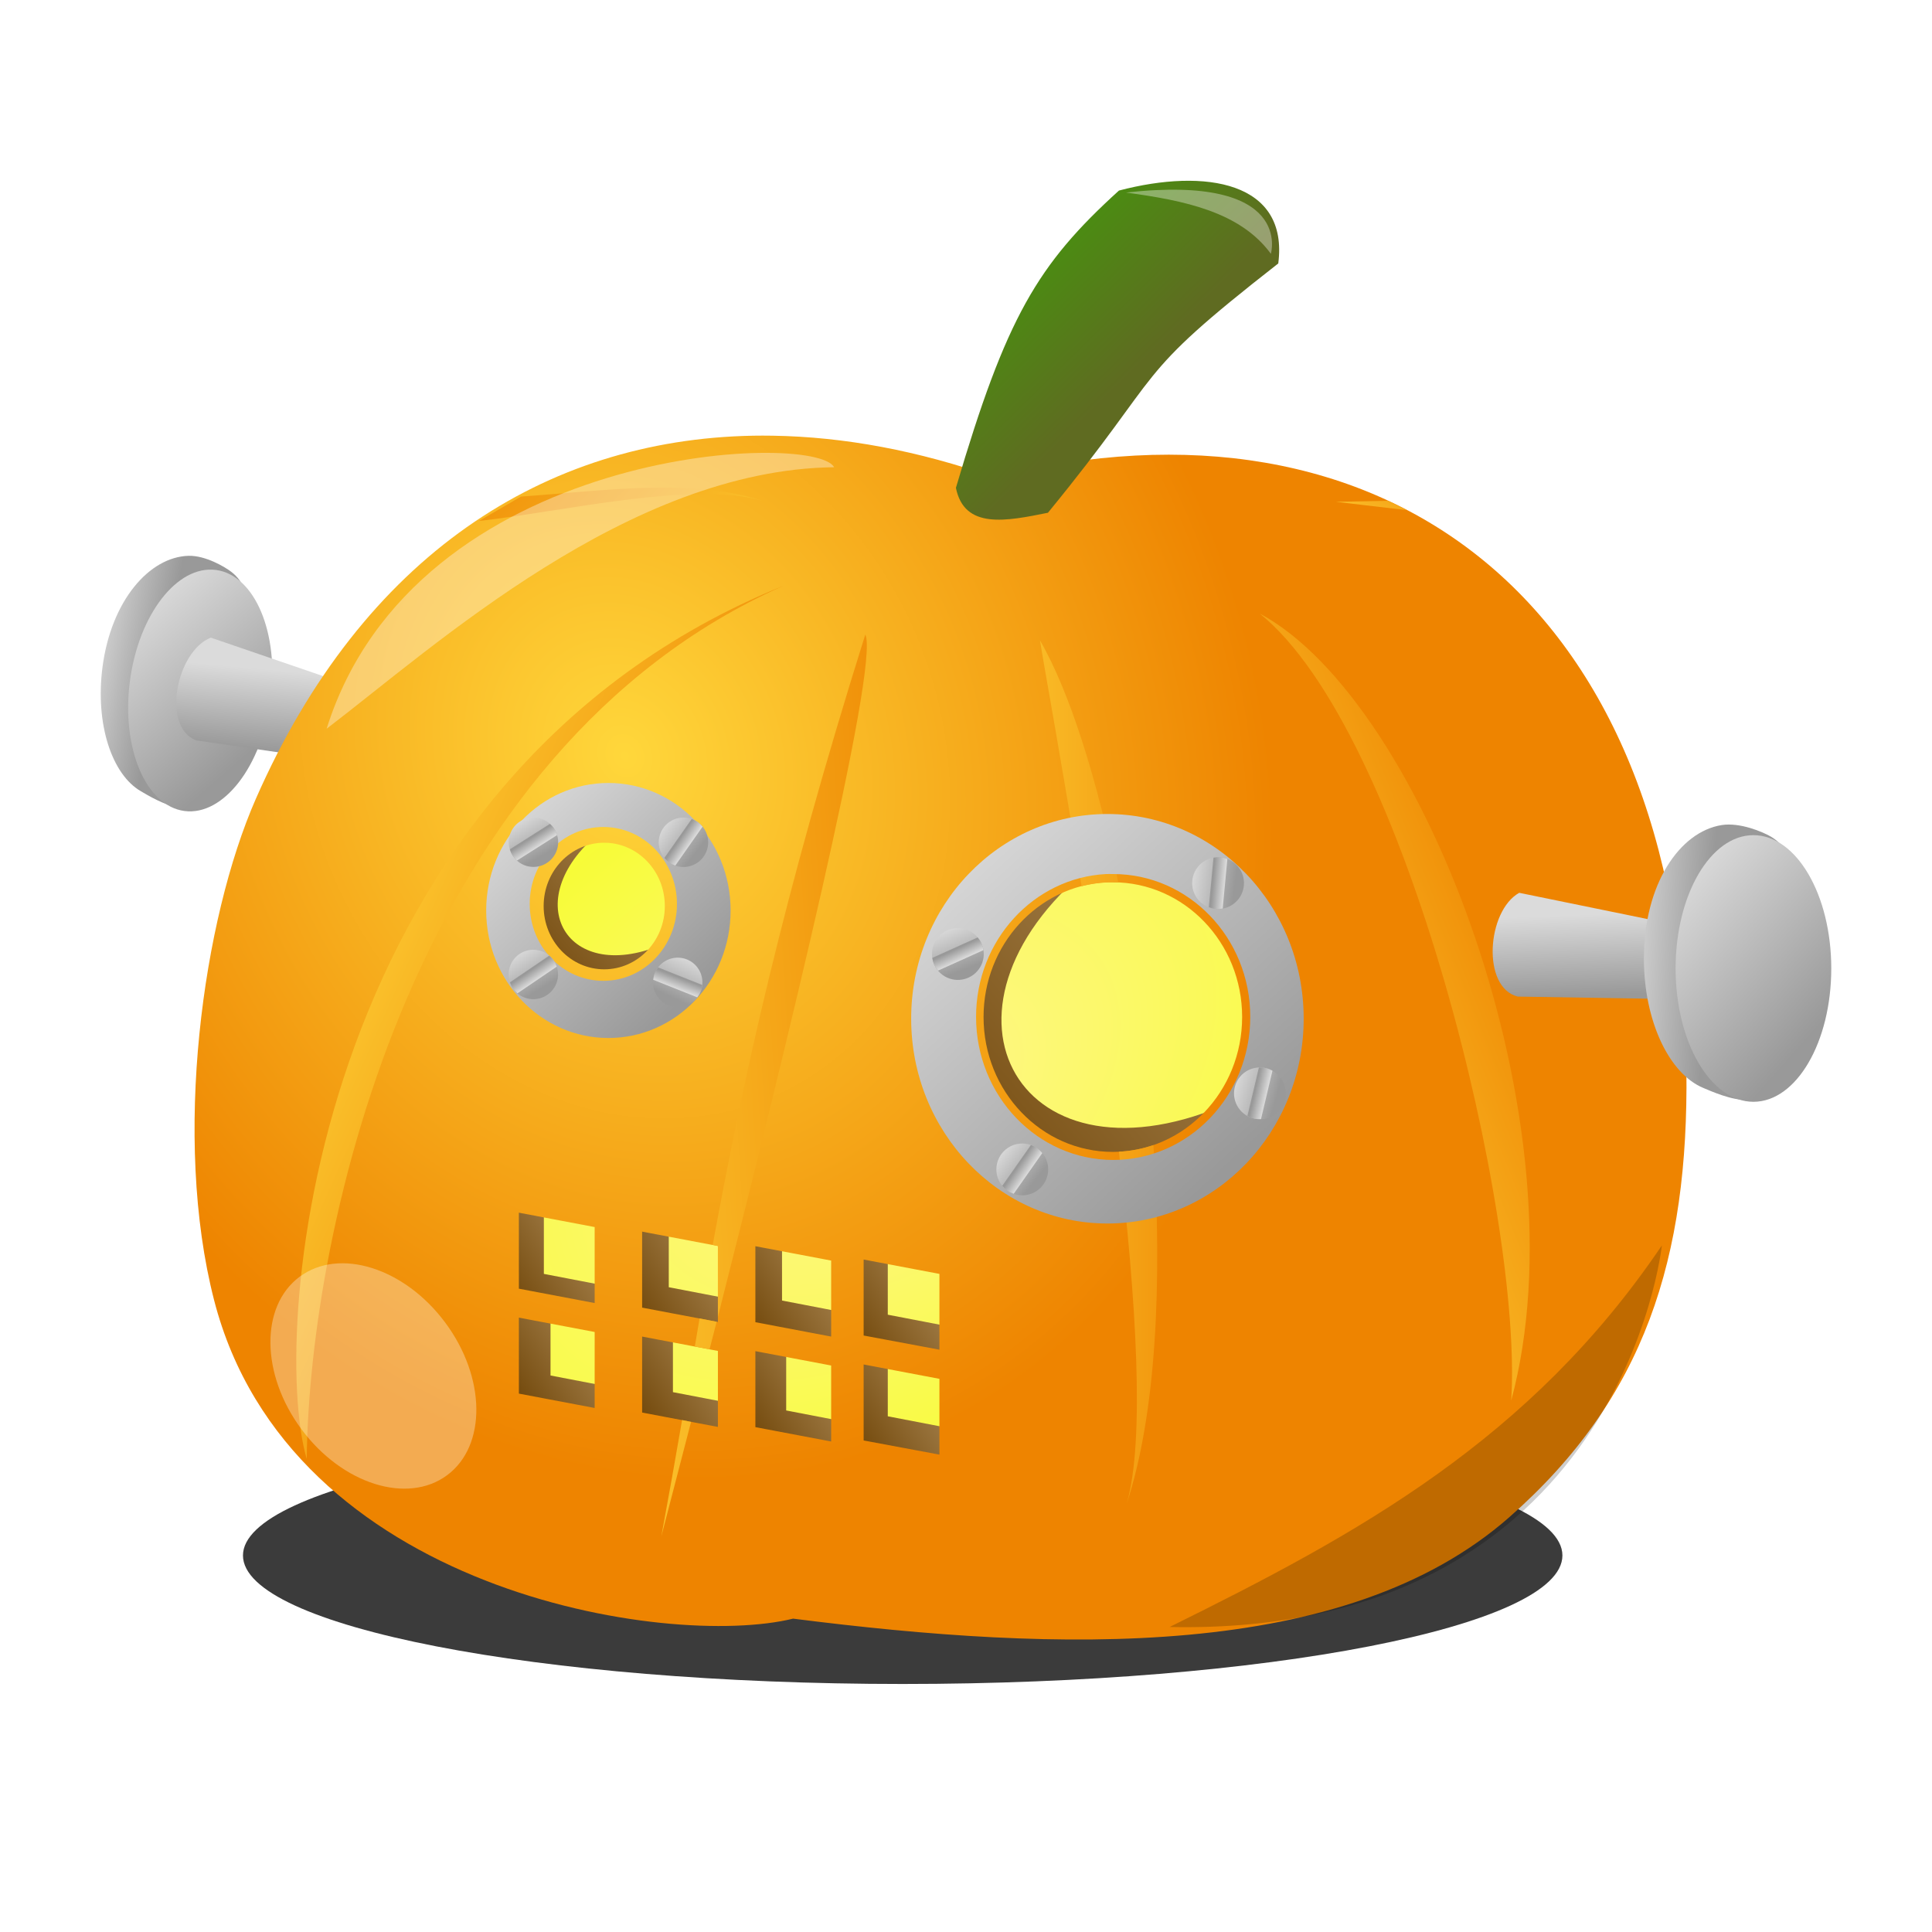 <?xml version="1.0" encoding="UTF-8" standalone="no"?>
<!-- Created with Inkscape (http://www.inkscape.org/) -->

<svg
   xmlns:dc="http://purl.org/dc/elements/1.1/"
   xmlns:cc="http://creativecommons.org/ns#"
   xmlns:rdf="http://www.w3.org/1999/02/22-rdf-syntax-ns#"
   xmlns:svg="http://www.w3.org/2000/svg"
   xmlns="http://www.w3.org/2000/svg"
   xmlns:xlink="http://www.w3.org/1999/xlink"
   xmlns:sodipodi="http://sodipodi.sourceforge.net/DTD/sodipodi-0.dtd"
   xmlns:inkscape="http://www.inkscape.org/namespaces/inkscape"
   width="290"
   height="290"
   id="svg2"
   version="1.1"
   inkscape:version="0.48.4 r9939"
   sodipodi:docname="pumpkin-12.svg"
   inkscape:export-filename="pumpkins.png"
   inkscape:export-xdpi="299.96191"
   inkscape:export-ydpi="299.96191">
  <defs
     id="defs4">
    <linearGradient
       id="linearGradient4807">
      <stop
         style="stop-color:#2a1704;stop-opacity:1;"
         offset="0"
         id="stop4809" />
      <stop
         style="stop-color:#3d332a;stop-opacity:1;"
         offset="1"
         id="stop4811" />
    </linearGradient>
    <linearGradient
       id="linearGradient4744">
      <stop
         style="stop-color:#999999;stop-opacity:1;"
         offset="0"
         id="stop4746" />
      <stop
         style="stop-color:#dbdbdb;stop-opacity:1;"
         offset="1"
         id="stop4748" />
    </linearGradient>
    <linearGradient
       id="linearGradient4173">
      <stop
         style="stop-color:#ff0000;stop-opacity:1;"
         offset="0"
         id="stop4175" />
      <stop
         style="stop-color:#b00000;stop-opacity:1;"
         offset="1"
         id="stop4177" />
    </linearGradient>
    <linearGradient
       id="linearGradient3931">
      <stop
         style="stop-color:#5f6b21;stop-opacity:1;"
         offset="0"
         id="stop3933" />
      <stop
         style="stop-color:#39a905;stop-opacity:1;"
         offset="1"
         id="stop3935" />
    </linearGradient>
    <linearGradient
       id="linearGradient3689">
      <stop
         style="stop-color:#fff690;stop-opacity:1;"
         offset="0"
         id="stop3691" />
      <stop
         style="stop-color:#f2ff00;stop-opacity:1;"
         offset="1"
         id="stop3693" />
    </linearGradient>
    <linearGradient
       id="linearGradient3669">
      <stop
         style="stop-color:#ffd73b;stop-opacity:1;"
         offset="0"
         id="stop3671" />
      <stop
         style="stop-color:#ee8400;stop-opacity:1;"
         offset="1"
         id="stop3673" />
    </linearGradient>
    <filter
       inkscape:collect="always"
       id="filter3641"
       x="-0.047"
       width="1.094"
       y="-0.299"
       height="1.598"
       color-interpolation-filters="sRGB">
      <feGaussianBlur
         inkscape:collect="always"
         stdDeviation="0.677"
         id="feGaussianBlur3643" />
    </filter>
    <filter
       inkscape:collect="always"
       id="filter3866"
       x="-0.292"
       width="1.583"
       y="-0.294"
       height="1.589"
       color-interpolation-filters="sRGB">
      <feGaussianBlur
         inkscape:collect="always"
         stdDeviation="3.755"
         id="feGaussianBlur3868" />
    </filter>
    <filter
       inkscape:collect="always"
       id="filter3900"
       x="-0.13"
       width="1.26"
       y="-0.168"
       height="1.335"
       color-interpolation-filters="sRGB">
      <feGaussianBlur
         inkscape:collect="always"
         stdDeviation="3.999"
         id="feGaussianBlur3902" />
    </filter>
    <filter
       inkscape:collect="always"
       id="filter3912"
       x="-0.079"
       width="1.158"
       y="-0.145"
       height="1.291"
       color-interpolation-filters="sRGB">
      <feGaussianBlur
         inkscape:collect="always"
         stdDeviation="0.392"
         id="feGaussianBlur3914" />
    </filter>
    <filter
       inkscape:collect="always"
       id="filter3927"
       x="-0.126"
       width="1.253"
       y="-0.288"
       height="1.575"
       color-interpolation-filters="sRGB">
      <feGaussianBlur
         inkscape:collect="always"
         stdDeviation="1.154"
         id="feGaussianBlur3929" />
    </filter>
    <linearGradient
       id="linearGradient3701">
      <stop
         id="stop3703"
         offset="0"
         style="stop-color:#704608;stop-opacity:1;" />
      <stop
         id="stop3705"
         offset="1"
         style="stop-color:#ab8855;stop-opacity:1;" />
    </linearGradient>
    <linearGradient
       inkscape:collect="always"
       xlink:href="#linearGradient3669"
       id="linearGradient4677"
       gradientUnits="userSpaceOnUse"
       gradientTransform="translate(395.9,729.173)"
       x1="183.125"
       y1="72.875"
       x2="192.25"
       y2="55.5" />
    <linearGradient
       inkscape:collect="always"
       xlink:href="#linearGradient3669"
       id="linearGradient4683"
       gradientUnits="userSpaceOnUse"
       gradientTransform="matrix(6.4,0,0,6.4,359.095,693.645)"
       x1="29.023"
       y1="24.615"
       x2="37.241"
       y2="21.311" />
    <linearGradient
       inkscape:collect="always"
       xlink:href="#linearGradient3669"
       id="linearGradient4686"
       gradientUnits="userSpaceOnUse"
       gradientTransform="matrix(6.4,0,0,6.4,352.345,-5740.139)"
       x1="22.384"
       y1="1023.884"
       x2="15.644"
       y2="1017.519" />
    <linearGradient
       inkscape:collect="always"
       xlink:href="#linearGradient3931"
       id="linearGradient4689"
       gradientUnits="userSpaceOnUse"
       gradientTransform="translate(395.9,-67.189)"
       x1="147.5"
       y1="843.862"
       x2="119"
       y2="814.862" />
    <linearGradient
       inkscape:collect="always"
       xlink:href="#linearGradient3669"
       id="linearGradient4692"
       gradientUnits="userSpaceOnUse"
       gradientTransform="matrix(6.4,0,0,6.4,359.095,385.377)"
       x1="24.367"
       y1="29.051"
       x2="31.867"
       y2="29.106" />
    <linearGradient
       inkscape:collect="always"
       xlink:href="#linearGradient3669"
       id="linearGradient4695"
       gradientUnits="userSpaceOnUse"
       gradientTransform="matrix(6.4,0,0,6.4,359.095,693.645)"
       x1="8.969"
       y1="25.848"
       x2="17.828"
       y2="29.798" />
    <linearGradient
       inkscape:collect="always"
       xlink:href="#linearGradient3669"
       id="linearGradient4698"
       gradientUnits="userSpaceOnUse"
       gradientTransform="matrix(6.4,0,0,6.4,359.095,385.377)"
       x1="14.27"
       y1="26.721"
       x2="25.219"
       y2="26.058" />
    <linearGradient
       inkscape:collect="always"
       xlink:href="#linearGradient3701"
       id="linearGradient4726"
       x1="452.5"
       y1="567.732"
       x2="481.5"
       y2="533.357"
       gradientUnits="userSpaceOnUse" />
    <linearGradient
       inkscape:collect="always"
       xlink:href="#linearGradient3701"
       id="linearGradient4730"
       x1="525.75"
       y1="564.969"
       x2="559.75"
       y2="542.094"
       gradientUnits="userSpaceOnUse" />
    <linearGradient
       inkscape:collect="always"
       xlink:href="#linearGradient4744"
       id="linearGradient4750"
       x1="646.493"
       y1="519.214"
       x2="588.055"
       y2="471.79"
       gradientUnits="userSpaceOnUse" />
    <linearGradient
       inkscape:collect="always"
       xlink:href="#linearGradient4744"
       id="linearGradient4756"
       x1="618.075"
       y1="806.533"
       x2="663.616"
       y2="805.451"
       gradientUnits="userSpaceOnUse" />
    <radialGradient
       inkscape:collect="always"
       xlink:href="#linearGradient4173"
       id="radialGradient4762"
       cx="612.945"
       cy="538.022"
       fx="612.945"
       fy="538.022"
       r="3.446"
       gradientTransform="matrix(2.142,1.014,-1.738,3.67,238.828,-1739.38)"
       gradientUnits="userSpaceOnUse" />
    <filter
       inkscape:collect="always"
       id="filter4766"
       color-interpolation-filters="sRGB">
      <feGaussianBlur
         inkscape:collect="always"
         stdDeviation="0.735"
         id="feGaussianBlur4768" />
    </filter>
    <filter
       inkscape:collect="always"
       id="filter4780"
       x="-0.138"
       width="1.276"
       y="-0.224"
       height="1.448"
       color-interpolation-filters="sRGB">
      <feGaussianBlur
         inkscape:collect="always"
         stdDeviation="2.077"
         id="feGaussianBlur4782" />
    </filter>
    <radialGradient
       inkscape:collect="always"
       xlink:href="#linearGradient3669"
       id="radialGradient4793"
       gradientUnits="userSpaceOnUse"
       gradientTransform="matrix(2.564,5.792,-4.92,2.178,5466.184,-1499.246)"
       cx="17.36"
       cy="1023.915"
       fx="17.36"
       fy="1023.915"
       r="17.592" />
    <linearGradient
       inkscape:collect="always"
       xlink:href="#linearGradient3701"
       id="linearGradient4799"
       x1="457.5"
       y1="592.969"
       x2="465.125"
       y2="588.344"
       gradientUnits="userSpaceOnUse" />
    <linearGradient
       inkscape:collect="always"
       xlink:href="#linearGradient4807"
       id="linearGradient4813"
       x1="574.5"
       y1="633.094"
       x2="439.5"
       y2="472.094"
       gradientUnits="userSpaceOnUse" />
    <radialGradient
       inkscape:collect="always"
       xlink:href="#linearGradient3689"
       id="radialGradient5160"
       gradientUnits="userSpaceOnUse"
       gradientTransform="matrix(2.745,4.387,-6.869,4.299,7447.616,-3628.335)"
       cx="27.844"
       cy="1021.086"
       fx="27.844"
       fy="1021.086"
       r="17.592" />
    <filter
       inkscape:collect="always"
       id="filter3641-5"
       x="-0.047"
       width="1.094"
       y="-0.299"
       height="1.598"
       color-interpolation-filters="sRGB">
      <feGaussianBlur
         inkscape:collect="always"
         stdDeviation="0.677"
         id="feGaussianBlur3643-0" />
    </filter>
    <linearGradient
       id="linearGradient3689-9">
      <stop
         style="stop-color:#fff690;stop-opacity:1;"
         offset="0"
         id="stop3691-2" />
      <stop
         style="stop-color:#f2ff00;stop-opacity:1;"
         offset="1"
         id="stop3693-0" />
    </linearGradient>
    <linearGradient
       id="linearGradient3669-4">
      <stop
         style="stop-color:#ffd73b;stop-opacity:1;"
         offset="0"
         id="stop3671-7" />
      <stop
         style="stop-color:#ee8400;stop-opacity:1;"
         offset="1"
         id="stop3673-0" />
    </linearGradient>
    <linearGradient
       inkscape:collect="always"
       xlink:href="#linearGradient3669-4"
       id="linearGradient4016"
       gradientUnits="userSpaceOnUse"
       gradientTransform="matrix(6.4,0,0,6.4,678.077,380.175)"
       x1="14.27"
       y1="26.721"
       x2="25.219"
       y2="26.058" />
    <linearGradient
       inkscape:collect="always"
       xlink:href="#linearGradient3669-4"
       id="linearGradient4018"
       gradientUnits="userSpaceOnUse"
       gradientTransform="matrix(6.4,0,0,6.4,-405.805,836.834)"
       x1="8.969"
       y1="25.848"
       x2="17.828"
       y2="29.798" />
    <linearGradient
       inkscape:collect="always"
       xlink:href="#linearGradient3669-4"
       id="linearGradient4020"
       gradientUnits="userSpaceOnUse"
       gradientTransform="matrix(6.4,0,0,6.4,678.077,380.175)"
       x1="24.367"
       y1="29.051"
       x2="31.867"
       y2="29.106" />
    <linearGradient
       inkscape:collect="always"
       xlink:href="#linearGradient3931-9"
       id="linearGradient4022"
       gradientUnits="userSpaceOnUse"
       x1="147.5"
       y1="843.862"
       x2="119"
       y2="814.862"
       gradientTransform="translate(-369,76)" />
    <linearGradient
       id="linearGradient3931-9">
      <stop
         style="stop-color:#5f6b21;stop-opacity:1;"
         offset="0"
         id="stop3933-0" />
      <stop
         style="stop-color:#39a905;stop-opacity:1;"
         offset="1"
         id="stop3935-3" />
    </linearGradient>
    <linearGradient
       inkscape:collect="always"
       xlink:href="#linearGradient3669-4"
       id="linearGradient4024"
       gradientUnits="userSpaceOnUse"
       gradientTransform="matrix(6.4,0,0,6.4,-412.555,-5596.949)"
       x1="22.384"
       y1="1023.884"
       x2="15.644"
       y2="1017.519" />
    <linearGradient
       inkscape:collect="always"
       xlink:href="#linearGradient3669-4"
       id="linearGradient4026"
       gradientUnits="userSpaceOnUse"
       gradientTransform="matrix(6.4,0,0,6.4,-405.805,836.834)"
       x1="29.023"
       y1="24.615"
       x2="37.241"
       y2="21.311" />
    <filter
       inkscape:collect="always"
       id="filter3912-3"
       x="-0.079"
       width="1.158"
       y="-0.145"
       height="1.291"
       color-interpolation-filters="sRGB">
      <feGaussianBlur
         inkscape:collect="always"
         stdDeviation="0.392"
         id="feGaussianBlur3914-6" />
    </filter>
    <filter
       inkscape:collect="always"
       id="filter3866-9"
       x="-0.292"
       width="1.583"
       y="-0.294"
       height="1.589"
       color-interpolation-filters="sRGB">
      <feGaussianBlur
         inkscape:collect="always"
         stdDeviation="3.755"
         id="feGaussianBlur3868-7" />
    </filter>
    <filter
       inkscape:collect="always"
       id="filter3900-4"
       x="-0.13"
       width="1.26"
       y="-0.168"
       height="1.335"
       color-interpolation-filters="sRGB">
      <feGaussianBlur
         inkscape:collect="always"
         stdDeviation="3.999"
         id="feGaussianBlur3902-7" />
    </filter>
    <linearGradient
       inkscape:collect="always"
       xlink:href="#linearGradient3669-4"
       id="linearGradient4028"
       gradientUnits="userSpaceOnUse"
       x1="183.125"
       y1="72.875"
       x2="192.25"
       y2="55.5"
       gradientTransform="translate(-369,872.362)" />
    <filter
       inkscape:collect="always"
       id="filter3927-1"
       x="-0.126"
       width="1.253"
       y="-0.288"
       height="1.575"
       color-interpolation-filters="sRGB">
      <feGaussianBlur
         inkscape:collect="always"
         stdDeviation="1.154"
         id="feGaussianBlur3929-8" />
    </filter>
    <radialGradient
       inkscape:collect="always"
       xlink:href="#linearGradient3689-9"
       id="radialGradient5311"
       gradientUnits="userSpaceOnUse"
       gradientTransform="matrix(2.745,4.387,-6.869,4.299,6680.717,-3485.146)"
       cx="27.844"
       cy="1021.086"
       fx="27.844"
       fy="1021.086"
       r="17.592" />
    <linearGradient
       inkscape:collect="always"
       xlink:href="#linearGradient4744"
       id="linearGradient5317"
       x1="937.645"
       y1="555.332"
       x2="914.712"
       y2="534.996"
       gradientUnits="userSpaceOnUse" />
    <linearGradient
       inkscape:collect="always"
       xlink:href="#linearGradient4744"
       id="linearGradient5320"
       x1="926.936"
       y1="542.352"
       x2="913.955"
       y2="541.486"
       gradientUnits="userSpaceOnUse"
       gradientTransform="translate(-1058.978,459.424)" />
    <linearGradient
       inkscape:collect="always"
       xlink:href="#linearGradient4744"
       id="linearGradient5324"
       x1="882.81"
       y1="563.932"
       x2="882.368"
       y2="551.817"
       gradientUnits="userSpaceOnUse"
       gradientTransform="translate(-1033.882,446.659)" />
    <linearGradient
       inkscape:collect="always"
       xlink:href="#linearGradient5341"
       id="linearGradient5317-0"
       x1="937.645"
       y1="555.332"
       x2="914.712"
       y2="534.996"
       gradientUnits="userSpaceOnUse" />
    <linearGradient
       id="linearGradient5341">
      <stop
         style="stop-color:#999999;stop-opacity:1;"
         offset="0"
         id="stop5343" />
      <stop
         style="stop-color:#dbdbdb;stop-opacity:1;"
         offset="1"
         id="stop5345" />
    </linearGradient>
    <linearGradient
       y2="541.486"
       x2="913.955"
       y1="542.352"
       x1="926.936"
       gradientTransform="matrix(0.904,0.118,-0.118,0.904,-1137.941,360.063)"
       gradientUnits="userSpaceOnUse"
       id="linearGradient5349"
       xlink:href="#linearGradient5341"
       inkscape:collect="always" />
    <linearGradient
       y2="551.817"
       x2="882.368"
       y1="563.932"
       x1="882.81"
       gradientTransform="matrix(0.992,0.128,-0.128,0.992,-1153.054,301.284)"
       gradientUnits="userSpaceOnUse"
       id="linearGradient5393"
       xlink:href="#linearGradient5341"
       inkscape:collect="always" />
    <linearGradient
       inkscape:collect="always"
       xlink:href="#linearGradient5341"
       id="linearGradient5414"
       x1="874.55"
       y1="568.213"
       x2="841.678"
       y2="530.775"
       gradientUnits="userSpaceOnUse"
       gradientTransform="matrix(1.263,0,0,1.327,-1308.902,282.321)" />
    <linearGradient
       inkscape:collect="always"
       xlink:href="#linearGradient5341"
       id="linearGradient5422"
       gradientUnits="userSpaceOnUse"
       x1="874.55"
       y1="568.213"
       x2="841.678"
       y2="530.775"
       gradientTransform="matrix(0.786,0,0,0.827,-974.092,542.02)" />
    <radialGradient
       inkscape:collect="always"
       xlink:href="#linearGradient3669-4"
       id="radialGradient5434"
       gradientUnits="userSpaceOnUse"
       gradientTransform="matrix(2.564,5.792,-4.92,2.178,5782.167,-1812.716)"
       cx="17.36"
       cy="1023.915"
       fx="17.36"
       fy="1023.915"
       r="17.592" />
    <linearGradient
       inkscape:collect="always"
       xlink:href="#linearGradient5341"
       id="linearGradient5456"
       gradientUnits="userSpaceOnUse"
       x1="839.92"
       y1="520.942"
       x2="834.552"
       y2="516.762" />
    <linearGradient
       inkscape:collect="always"
       xlink:href="#linearGradient5341"
       id="linearGradient5458"
       gradientUnits="userSpaceOnUse"
       gradientTransform="matrix(0.819,0.574,-0.574,0.819,-633.902,69.192)"
       x1="837.295"
       y1="519.192"
       x2="839.116"
       y2="519.174" />
    <linearGradient
       inkscape:collect="always"
       xlink:href="#linearGradient5341"
       id="linearGradient5466"
       gradientUnits="userSpaceOnUse"
       x1="839.92"
       y1="520.942"
       x2="834.552"
       y2="516.762" />
    <linearGradient
       inkscape:collect="always"
       xlink:href="#linearGradient5341"
       id="linearGradient5468"
       gradientUnits="userSpaceOnUse"
       gradientTransform="matrix(0.819,0.574,-0.574,0.819,-633.902,69.192)"
       x1="837.295"
       y1="519.192"
       x2="839.116"
       y2="519.174" />
    <linearGradient
       inkscape:collect="always"
       xlink:href="#linearGradient5341"
       id="linearGradient5476"
       gradientUnits="userSpaceOnUse"
       x1="839.92"
       y1="520.942"
       x2="834.552"
       y2="516.762" />
    <linearGradient
       inkscape:collect="always"
       xlink:href="#linearGradient5341"
       id="linearGradient5478"
       gradientUnits="userSpaceOnUse"
       gradientTransform="matrix(0.819,0.574,-0.574,0.819,-633.902,69.192)"
       x1="837.295"
       y1="519.192"
       x2="839.116"
       y2="519.174" />
    <linearGradient
       inkscape:collect="always"
       xlink:href="#linearGradient5341"
       id="linearGradient5486"
       gradientUnits="userSpaceOnUse"
       x1="839.92"
       y1="520.942"
       x2="834.552"
       y2="516.762" />
    <linearGradient
       inkscape:collect="always"
       xlink:href="#linearGradient5341"
       id="linearGradient5488"
       gradientUnits="userSpaceOnUse"
       gradientTransform="matrix(0.819,0.574,-0.574,0.819,-633.902,69.192)"
       x1="837.295"
       y1="519.192"
       x2="839.116"
       y2="519.174" />
    <linearGradient
       inkscape:collect="always"
       xlink:href="#linearGradient5341"
       id="linearGradient5496"
       gradientUnits="userSpaceOnUse"
       x1="839.92"
       y1="520.942"
       x2="834.552"
       y2="516.762" />
    <linearGradient
       inkscape:collect="always"
       xlink:href="#linearGradient5341"
       id="linearGradient5498"
       gradientUnits="userSpaceOnUse"
       gradientTransform="matrix(0.819,0.574,-0.574,0.819,-633.902,69.192)"
       x1="837.295"
       y1="519.192"
       x2="839.116"
       y2="519.174" />
    <linearGradient
       inkscape:collect="always"
       xlink:href="#linearGradient5341"
       id="linearGradient5506"
       gradientUnits="userSpaceOnUse"
       x1="839.92"
       y1="520.942"
       x2="834.552"
       y2="516.762" />
    <linearGradient
       inkscape:collect="always"
       xlink:href="#linearGradient5341"
       id="linearGradient5508"
       gradientUnits="userSpaceOnUse"
       gradientTransform="matrix(0.819,0.574,-0.574,0.819,-633.902,69.192)"
       x1="837.295"
       y1="519.192"
       x2="839.116"
       y2="519.174" />
    <linearGradient
       inkscape:collect="always"
       xlink:href="#linearGradient5341"
       id="linearGradient5516"
       gradientUnits="userSpaceOnUse"
       x1="839.92"
       y1="520.942"
       x2="834.552"
       y2="516.762" />
    <linearGradient
       inkscape:collect="always"
       xlink:href="#linearGradient5341"
       id="linearGradient5518"
       gradientUnits="userSpaceOnUse"
       gradientTransform="matrix(0.819,0.574,-0.574,0.819,-633.902,69.192)"
       x1="837.295"
       y1="519.192"
       x2="839.116"
       y2="519.174" />
    <linearGradient
       inkscape:collect="always"
       xlink:href="#linearGradient5341"
       id="linearGradient5526"
       gradientUnits="userSpaceOnUse"
       x1="839.92"
       y1="520.942"
       x2="834.552"
       y2="516.762" />
    <linearGradient
       inkscape:collect="always"
       xlink:href="#linearGradient5341"
       id="linearGradient5528"
       gradientUnits="userSpaceOnUse"
       gradientTransform="matrix(0.819,0.574,-0.574,0.819,-633.902,69.192)"
       x1="837.295"
       y1="519.192"
       x2="839.116"
       y2="519.174" />
    <linearGradient
       inkscape:collect="always"
       xlink:href="#linearGradient3701"
       id="linearGradient5553"
       x1="771.125"
       y1="599.532"
       x2="785.875"
       y2="590.157"
       gradientUnits="userSpaceOnUse" />
    <linearGradient
       inkscape:collect="always"
       xlink:href="#linearGradient3701"
       id="linearGradient5557"
       gradientUnits="userSpaceOnUse"
       x1="771.125"
       y1="599.532"
       x2="785.875"
       y2="590.157"
       gradientTransform="translate(-1065.132,458.659)" />
    <linearGradient
       inkscape:collect="always"
       xlink:href="#linearGradient3701"
       id="linearGradient5561"
       gradientUnits="userSpaceOnUse"
       gradientTransform="translate(-1048.132,460.659)"
       x1="771.125"
       y1="599.532"
       x2="785.875"
       y2="590.157" />
    <linearGradient
       inkscape:collect="always"
       xlink:href="#linearGradient3701"
       id="linearGradient5565"
       gradientUnits="userSpaceOnUse"
       gradientTransform="translate(-1032.257,462.784)"
       x1="771.125"
       y1="599.532"
       x2="785.875"
       y2="590.157" />
    <linearGradient
       inkscape:collect="always"
       xlink:href="#linearGradient3701"
       id="linearGradient5569"
       gradientUnits="userSpaceOnUse"
       gradientTransform="translate(-1032.257,478.034)"
       x1="771.125"
       y1="599.532"
       x2="785.875"
       y2="590.157" />
    <linearGradient
       inkscape:collect="always"
       xlink:href="#linearGradient3701"
       id="linearGradient5573"
       gradientUnits="userSpaceOnUse"
       gradientTransform="translate(-1047.507,477.159)"
       x1="771.125"
       y1="599.532"
       x2="785.875"
       y2="590.157" />
    <linearGradient
       inkscape:collect="always"
       xlink:href="#linearGradient3701"
       id="linearGradient5577"
       gradientUnits="userSpaceOnUse"
       gradientTransform="translate(-1064.507,474.409)"
       x1="771.125"
       y1="599.532"
       x2="785.875"
       y2="590.157" />
    <linearGradient
       inkscape:collect="always"
       xlink:href="#linearGradient3701"
       id="linearGradient5581"
       gradientUnits="userSpaceOnUse"
       gradientTransform="translate(-1082.882,471.909)"
       x1="771.125"
       y1="599.532"
       x2="785.875"
       y2="590.157" />
    <linearGradient
       inkscape:collect="always"
       xlink:href="#linearGradient3701"
       id="linearGradient5587"
       x1="773.625"
       y1="550.844"
       x2="795.75"
       y2="532.094"
       gradientUnits="userSpaceOnUse" />
    <linearGradient
       inkscape:collect="always"
       xlink:href="#linearGradient3701"
       id="linearGradient5591"
       gradientUnits="userSpaceOnUse"
       x1="773.625"
       y1="550.844"
       x2="795.75"
       y2="532.094"
       gradientTransform="matrix(2.133,0,0,2.133,-1899.554,-137.995)" />
  </defs>
  <sodipodi:namedview
     id="base"
     pagecolor="#ffffff"
     bordercolor="#666666"
     borderopacity="1.0"
     inkscape:pageopacity="0.0"
     inkscape:pageshadow="2"
     inkscape:zoom="0.5"
     inkscape:cx="585.03864"
     inkscape:cy="179.23607"
     inkscape:document-units="px"
     inkscape:current-layer="layer1"
     showgrid="false"
     inkscape:window-width="1393"
     inkscape:window-height="826"
     inkscape:window-x="199"
     inkscape:window-y="24"
     inkscape:window-maximized="0"
     showguides="true"
     inkscape:guide-bbox="true">
    <inkscape:grid
       type="xygrid"
       id="grid2837"
       empspacing="5"
       visible="true"
       enabled="true"
       snapvisiblegridlinesonly="true" />
  </sodipodi:namedview>
  <g
     inkscape:label="Layer 1"
     inkscape:groupmode="layer"
     id="layer1"
     transform="translate(0,-762.362)">
    <g
       id="g3134"
       transform="translate(388.642,-98.801)">
      <g
         id="g5593">
        <path
           sodipodi:nodetypes="sssssss"
           inkscape:connector-curvature="0"
           id="path5313-6"
           d="m -352.139,964.058 c -1.302,9.99 -3.757,18.403 -9.636,18.234 -1.955,-0.056 -4.944,-1.915 -5.696,-2.346 -4.387,-2.515 -6.899,-10.114 -5.788,-18.641 1.302,-9.99 7.039,-16.551 12.918,-16.712 2.521,-0.069 5.457,1.656 6.449,2.427 3.833,2.978 2.788,9.103 1.753,17.039 z"
           style="fill:url(#linearGradient5349);fill-opacity:1;stroke:none" />
        <path
           sodipodi:type="arc"
           style="fill:url(#linearGradient5317-0);fill-opacity:1;stroke:none"
           id="path5315-1"
           sodipodi:cx="928.77478"
           sodipodi:cy="545.59674"
           sodipodi:rx="11.682701"
           sodipodi:ry="20.012035"
           d="m 940.457,545.597 c 0,11.052 -5.231,20.012 -11.683,20.012 -6.452,0 -11.683,-8.96 -11.683,-20.012 0,-11.052 5.231,-20.012 11.683,-20.012 6.452,0 11.683,8.96 11.683,20.012 z"
           transform="matrix(0.904,0.118,-0.118,0.904,-1133.817,361.992)" />
        <path
           sodipodi:nodetypes="ccccc"
           inkscape:connector-curvature="0"
           id="path5322-0"
           d="m -324.63,968.024 c -0.616,-0.298 -32.374,-11.151 -32.374,-11.151 -5.159,2.051 -7.453,13.385 -2.205,15.422 l 32.868,4.779 z"
           style="fill:url(#linearGradient5393);stroke:none" />
        <path
           transform="matrix(5.745,0,0,7.092,-389.336,816.262)"
           d="m 40.943,39.253 c 0,1.502 -7.717,2.72 -17.237,2.72 -9.52,0 -17.237,-1.218 -17.237,-2.72 0,-1.502 7.717,-2.72 17.237,-2.72 9.52,0 17.237,1.218 17.237,2.72 z"
           sodipodi:ry="2.7197549"
           sodipodi:rx="17.237366"
           sodipodi:cy="39.252682"
           sodipodi:cx="23.705973"
           id="path3980-1"
           style="fill:#000000;fill-opacity:0.769;fill-rule:evenodd;stroke:none;filter:url(#filter3641-5)"
           sodipodi:type="arc" />
        <path
           inkscape:connector-curvature="0"
           id="path3982-7"
           d="m -276.656,927.594 c -28.223,0.188 -53.831,18.078 -66.916,42.495 -13.951,24.364 -17.43,53.988 -13.022,81.412 3.527,22.388 21.984,39.528 42.781,46.594 14.319,5.277 30.231,7.544 45.336,5.156 30.866,3.439 64.183,6.84 93.102,-6.656 23.121,-11.725 37.469,-36.55 38.5,-62.188 2.009,-30.484 -3.745,-64.624 -27.156,-86.125 -20.07,-18.573 -49.816,-21.268 -75.406,-14.406 -11.888,-4.205 -24.508,-6.639 -37.219,-6.281 z"
           style="color:#000000;fill:url(#radialGradient5311);fill-opacity:1;stroke:none;stroke-width:1px;marker:none;visibility:visible;display:inline;overflow:visible;enable-background:accumulate" />
        <path
           style="fill:url(#linearGradient5557);stroke:none"
           d="m -288.257,1043.379 0,11 9.75,1.875 -1.125,5.375 -14.5,-3.625 0.5,-15.75 z"
           id="path5555"
           inkscape:connector-curvature="0" />
        <path
           transform="translate(-1083.882,456.659)"
           inkscape:connector-curvature="0"
           id="path5551"
           d="m 776.875,584.719 0,11 9.75,1.875 -1.125,5.375 -14.5,-3.625 0.5,-15.75 z"
           style="fill:url(#linearGradient5553);stroke:none" />
        <path
           inkscape:connector-curvature="0"
           id="path5559"
           d="m -271.257,1045.379 0,11 9.75,1.875 -1.125,5.375 -14.5,-3.625 0.5,-15.75 z"
           style="fill:url(#linearGradient5561);stroke:none" />
        <path
           style="fill:url(#linearGradient5565);stroke:none"
           d="m -255.382,1047.504 0,11 9.75,1.875 -1.125,5.375 -14.5,-3.625 0.5,-15.75 z"
           id="path5563"
           inkscape:connector-curvature="0" />
        <path
           inkscape:connector-curvature="0"
           id="path5567"
           d="m -255.382,1062.754 0,11 9.75,1.875 -1.125,5.375 -14.5,-3.625 0.5,-15.75 z"
           style="fill:url(#linearGradient5569);stroke:none" />
        <path
           style="fill:url(#linearGradient5573);stroke:none"
           d="m -270.632,1061.879 0,11 9.75,1.875 -1.125,5.375 -14.5,-3.625 0.5,-15.75 z"
           id="path5571"
           inkscape:connector-curvature="0" />
        <path
           inkscape:connector-curvature="0"
           id="path5575"
           d="m -287.632,1059.129 0,11 9.75,1.875 -1.125,5.375 -14.5,-3.625 0.5,-15.75 z"
           style="fill:url(#linearGradient5577);stroke:none" />
        <path
           style="fill:url(#linearGradient5581);stroke:none"
           d="m -306.007,1056.629 0,11 9.75,1.875 -1.125,5.375 -14.5,-3.625 0.5,-15.75 z"
           id="path5579"
           inkscape:connector-curvature="0" />
        <path
           sodipodi:nodetypes="cccccc"
           transform="translate(-1083.882,456.659)"
           inkscape:connector-curvature="0"
           id="path5585"
           d="m 785.75,529.094 c -12.958,10 -5.917,23.375 8.75,17.25 l -7.625,7.25 -12.875,-8.125 1.75,-11.625 z"
           style="fill:url(#linearGradient5587);stroke:none" />
        <path
           style="fill:url(#linearGradient5591);stroke:none"
           d="m -223.824,990.379 c -27.636,21.327 -12.618,49.851 18.661,36.788 l -16.261,15.462 -27.458,-17.328 3.732,-24.792 z"
           id="path5589"
           inkscape:connector-curvature="0"
           sodipodi:nodetypes="cccccc" />
        <path
           id="path3984-7"
           transform="translate(-1083.882,456.659)"
           d="m 808.188,469.906 c -31.082,0.596 -58.426,17.852 -74.531,54.469 -7.991,18.169 -12.545,50.937 -6.281,75.281 11.277,43.828 68.206,52.412 86.906,47.812 39.716,5.045 82.8,6.482 107.5,-15.219 20.399,-17.922 26.934,-38.978 26.594,-67.094 -0.856,-70.686 -45.605,-103.6 -103.906,-89 -11.3,-3.975 -22.475,-6.086 -33.25,-6.25 -1.01,-0.015 -2.029,-0.019 -3.031,0 z M 785.938,531 c 5.027,0 9.094,4.254 9.094,9.5 0,5.246 -4.067,9.5 -9.094,9.5 -5.027,0 -9.094,-4.254 -9.094,-9.5 0,-5.246 4.067,-9.5 9.094,-9.5 z m 75.344,5.938 c 0.331,-0.018 0.665,0 1,0 10.713,0 19.406,9.04 19.406,20.219 0,11.179 -8.693,20.25 -19.406,20.25 -10.713,0 -19.406,-9.071 -19.406,-20.25 0,-10.83 8.157,-19.677 18.406,-20.219 z m -88.156,49.594 11.375,2.156 0,11.406 -11.375,-2.156 0,-11.406 z m 18.5,2.844 11.375,2.156 0,11.406 -11.375,-2.156 0,-11.406 z m 17,2.188 11.375,2.156 0,11.406 -11.375,-2.156 0,-11.406 z m 16.25,2 11.375,2.156 0,11.375 -11.375,-2.125 0,-11.406 z m -51.75,8.719 11.375,2.156 0,11.406 -11.375,-2.156 0,-11.406 z m 18.5,2.844 11.375,2.156 0,11.406 -11.375,-2.156 0,-11.406 z m 17,2.188 11.375,2.156 0,11.406 -11.375,-2.156 0,-11.406 z m 16.25,2 11.375,2.156 0,11.375 -11.375,-2.125 0,-11.406 z"
           style="color:#000000;fill:url(#radialGradient5434);fill-opacity:1;stroke:none;stroke-width:1px;marker:none;visibility:visible;display:inline;overflow:visible;enable-background:accumulate"
           inkscape:connector-curvature="0" />
        <path
           id="path3986-8"
           transform="translate(-1083.882,456.659)"
           d="m 825.125,499.75 c -12.376,39.357 -18.361,66.811 -22.906,91.625 l 0.781,0.156 0,10.625 C 812.812,563.545 827.365,504.231 825.125,499.75 z M 800.25,602.406 c -0.244,1.396 -0.478,2.829 -0.719,4.219 l 2.219,0.406 c 0.343,-1.344 0.705,-2.718 1.062,-4.125 l -2.562,-0.5 z m -2.625,15.25 c -0.994,5.75 -2.019,11.543 -3.125,17.5 0,0 2.08,-7.969 4.469,-17.219 l -1.344,-0.281 z"
           style="color:#000000;fill:url(#linearGradient4016);stroke:none;stroke-width:1px;marker:none;visibility:visible;display:inline;overflow:visible;enable-background:accumulate"
           inkscape:connector-curvature="0" />
        <path
           inkscape:connector-curvature="0"
           sodipodi:nodetypes="ccc"
           id="path3988-6"
           d="m -271.077,949.101 c -70.245,28.458 -77.248,111.474 -71.522,131.068 0.373,-34.774 16.1,-106.43 71.522,-131.068 z"
           style="color:#000000;fill:url(#linearGradient4018);stroke:none;stroke-width:1px;marker:none;visibility:visible;display:inline;overflow:visible;enable-background:accumulate" />
        <path
           id="path3990-5"
           transform="translate(-1083.882,456.659)"
           d="m 851.344,500.625 c 0.692,4.366 3.386,18.948 6.25,36.906 1.503,-0.39 3.069,-0.594 4.688,-0.594 0.272,0 0.543,-0.012 0.812,0 -3.133,-15.385 -7.276,-28.585 -11.75,-36.312 z m 17.031,75.75 c -1.642,0.566 -3.385,0.914 -5.188,1 2.619,22.382 3.917,43.31 1.188,52.781 4.412,-13.369 5.354,-33.261 4,-53.781 z"
           style="color:#000000;fill:url(#linearGradient4020);stroke:none;stroke-width:1px;marker:none;visibility:visible;display:inline;overflow:visible;enable-background:accumulate"
           inkscape:connector-curvature="0" />
        <path
           inkscape:connector-curvature="0"
           sodipodi:nodetypes="ccccc"
           id="path3992"
           d="m -245.157,934.391 c 7.545,-25.606 12.221,-33.501 24.471,-44.624 13.04,-3.427 25.494,-1.287 23.917,10.941 -22.558,17.618 -16.346,15.167 -34.573,37.421 -6.273,1.268 -12.547,2.536 -13.814,-3.738 z"
           style="color:#000000;fill:url(#linearGradient4022);fill-opacity:1;stroke:none;stroke-width:1px;marker:none;visibility:visible;display:inline;overflow:visible;enable-background:accumulate" />
        <path
           inkscape:connector-curvature="0"
           sodipodi:nodetypes="cccc"
           id="path3994-1"
           d="m -274.168,936.365 c -10.54,-3.544 -24.159,-1.497 -36.26,-0.666 l -6.321,3.66 c 11.868,-1.283 32.481,-6.133 42.581,-2.994 z"
           style="color:#000000;fill:url(#linearGradient4024);stroke:none;stroke-width:1px;marker:none;visibility:visible;display:inline;overflow:visible;enable-background:accumulate" />
        <path
           inkscape:connector-curvature="0"
           sodipodi:nodetypes="ccc"
           id="path3996-0"
           d="m -199.549,953.26 c 21.981,17.712 39.521,90.721 37.746,118.127 11.108,-41.271 -13.074,-104.916 -37.746,-118.127 z"
           style="color:#000000;fill:url(#linearGradient4026);stroke:none;stroke-width:1px;marker:none;visibility:visible;display:inline;overflow:visible;enable-background:accumulate" />
        <path
           inkscape:connector-curvature="0"
           sodipodi:nodetypes="ccc"
           transform="matrix(6.4,0,0,6.4,-409.805,835.334)"
           id="path3998-3"
           d="M 10.967,21.128 C 13.517,19.181 18.053,15.05 22.87,14.994 22.411,14.138 13.05,14.491 10.967,21.128 z"
           style="color:#000000;fill:#ffffff;fill-opacity:0.348;stroke:none;stroke-width:1px;marker:none;visibility:visible;display:inline;overflow:visible;filter:url(#filter3912-3);enable-background:accumulate" />
        <path
           transform="matrix(0.803,-0.596,0.659,0.887,-480.494,926.14)"
           d="m 47.73,182.638 c 0,9.275 -6.015,16.794 -13.435,16.794 -7.42,0 -13.435,-7.519 -13.435,-16.794 0,-9.275 6.015,-16.794 13.435,-16.794 7.42,0 13.435,7.519 13.435,16.794 z"
           sodipodi:ry="16.793787"
           sodipodi:rx="13.435029"
           sodipodi:cy="182.63766"
           sodipodi:cx="34.294678"
           id="path4000-2"
           style="fill:#ffffff;fill-opacity:0.317;stroke:none;filter:url(#filter3866-9)"
           sodipodi:type="arc" />
        <path
           sodipodi:nodetypes="ccc"
           inkscape:connector-curvature="0"
           id="path4002-1"
           d="m -213.083,1105.381 c 28.242,-13.948 54.147,-28.049 73.893,-57.276 0,0 -6.187,58.69 -73.893,57.276 z"
           style="fill:#000000;fill-opacity:0.196;stroke:none;filter:url(#filter3900-4)" />
        <path
           id="path4004-9"
           d="m -180.312,936.331 -7.812,0.156 10.656,1.25 c -0.937,-0.489 -1.882,-0.96 -2.844,-1.406 z"
           style="fill:url(#linearGradient4028);fill-opacity:1;stroke:none"
           inkscape:connector-curvature="0" />
        <path
           sodipodi:nodetypes="ccc"
           inkscape:connector-curvature="0"
           id="path4006"
           d="m -219.624,890.067 c 8.784,1.187 17.138,2.898 21.744,9.192 0,0 3.536,-12.021 -21.744,-9.192 z"
           style="fill:#ffffff;fill-opacity:0.357;stroke:none;filter:url(#filter3927-1)" />
        <path
           sodipodi:nodetypes="ccccc"
           inkscape:connector-curvature="0"
           id="path5322"
           d="m -127.067,1002.1 c -0.649,-0.216 -33.534,-6.923 -33.534,-6.923 -4.854,2.694 -5.682,14.227 -0.216,15.577 l 33.209,0.541 z"
           style="fill:url(#linearGradient5324);stroke:none" />
        <path
           sodipodi:nodetypes="sssssss"
           inkscape:connector-curvature="0"
           id="path5313"
           d="m -118.521,1005.02 c 0,11.052 -1.477,20.551 -7.897,21.202 -2.135,0.216 -5.649,-1.382 -6.529,-1.745 -5.129,-2.114 -8.94,-10.023 -8.94,-19.457 0,-11.052 5.31,-19.003 11.683,-20.012 2.733,-0.433 6.171,1.028 7.359,1.725 4.592,2.696 4.324,9.506 4.324,18.287 z"
           style="fill:url(#linearGradient5320);fill-opacity:1;stroke:none" />
        <path
           sodipodi:type="arc"
           style="fill:url(#linearGradient5317);fill-opacity:1;stroke:none"
           id="path5315"
           sodipodi:cx="928.77478"
           sodipodi:cy="545.59674"
           sodipodi:rx="11.682701"
           sodipodi:ry="20.012035"
           d="m 940.457,545.597 c 0,11.052 -5.231,20.012 -11.683,20.012 -6.452,0 -11.683,-8.96 -11.683,-20.012 0,-11.052 5.231,-20.012 11.683,-20.012 6.452,0 11.683,8.96 11.683,20.012 z"
           transform="translate(-1054.219,460.938)" />
        <path
           inkscape:connector-curvature="0"
           id="path5412"
           d="m -222.414,983.347 c -16.271,0 -29.459,13.74 -29.459,30.718 0,16.978 13.188,30.751 29.459,30.751 16.271,0 29.459,-13.773 29.459,-30.751 0,-16.978 -13.188,-30.718 -29.459,-30.718 z m -0.199,9.013 c 0.351,-0.018 0.705,0 1.06,0 11.36,0 20.578,9.585 20.578,21.44 0,11.854 -9.218,21.473 -20.578,21.473 -11.36,0 -20.578,-9.618 -20.578,-21.473 0,-11.484 8.649,-20.865 19.518,-21.44 z"
           style="fill:url(#linearGradient5414);fill-opacity:1;stroke:none" />
        <path
           inkscape:connector-curvature="0"
           id="path5418"
           d="m -297.32,978.689 c -10.135,0 -18.344,8.566 -18.344,19.141 0,10.576 8.209,19.141 18.344,19.141 10.135,0 18.344,-8.566 18.344,-19.141 0,-10.576 -8.209,-19.141 -18.344,-19.141 z m -0.76,6.608 c 6.11,0 11.052,5.17 11.052,11.546 0,6.375 -4.942,11.545 -11.052,11.545 -6.11,0 -11.052,-5.17 -11.052,-11.545 0,-6.375 4.942,-11.546 11.052,-11.546 z"
           style="fill:url(#linearGradient5422);fill-opacity:1;stroke:none" />
        <g
           transform="matrix(0.869,-0.495,0.495,0.869,-475.33,24.643)"
           id="g5452">
          <path
             sodipodi:type="arc"
             style="fill:url(#linearGradient5456);fill-opacity:1;stroke:none"
             id="path5437"
             sodipodi:cx="838.45184"
             sodipodi:cy="518.70422"
             sodipodi:rx="3.8890872"
             sodipodi:ry="3.8890872"
             d="m 842.341,518.704 c 0,2.148 -1.741,3.889 -3.889,3.889 -2.148,0 -3.889,-1.741 -3.889,-3.889 0,-2.148 1.741,-3.889 3.889,-3.889 2.148,0 3.889,1.741 3.889,3.889 z"
             transform="translate(-1083.882,456.659)" />
          <path
             style="fill:url(#linearGradient5458);fill-opacity:1;stroke:none"
             d="m -243.207,972.168 c -0.295,-0.207 -0.61,-0.349 -0.934,-0.464 l -4.29,6.114 c 0.218,0.265 0.459,0.513 0.754,0.72 0.295,0.207 0.636,0.367 0.96,0.482 l 4.29,-6.114 c -0.218,-0.265 -0.485,-0.531 -0.78,-0.738 z"
             id="path5441"
             inkscape:connector-curvature="0" />
        </g>
        <g
           id="g5460"
           transform="matrix(0.86,0.51,-0.51,0.86,463.64,290.721)">
          <path
             transform="translate(-1083.882,456.659)"
             d="m 842.341,518.704 c 0,2.148 -1.741,3.889 -3.889,3.889 -2.148,0 -3.889,-1.741 -3.889,-3.889 0,-2.148 1.741,-3.889 3.889,-3.889 2.148,0 3.889,1.741 3.889,3.889 z"
             sodipodi:ry="3.8890872"
             sodipodi:rx="3.8890872"
             sodipodi:cy="518.70422"
             sodipodi:cx="838.45184"
             id="path5462"
             style="fill:url(#linearGradient5466);fill-opacity:1;stroke:none"
             sodipodi:type="arc" />
          <path
             inkscape:connector-curvature="0"
             id="path5464"
             d="m -243.207,972.168 c -0.295,-0.207 -0.61,-0.349 -0.934,-0.464 l -4.29,6.114 c 0.218,0.265 0.459,0.513 0.754,0.72 0.295,0.207 0.636,0.367 0.96,0.482 l 4.29,-6.114 c -0.218,-0.265 -0.485,-0.531 -0.78,-0.738 z"
             style="fill:url(#linearGradient5468);fill-opacity:1;stroke:none" />
        </g>
        <g
           id="g5470"
           transform="matrix(0.929,-0.37,0.37,0.929,-332.402,28.357)">
          <path
             transform="translate(-1083.882,456.659)"
             d="m 842.341,518.704 c 0,2.148 -1.741,3.889 -3.889,3.889 -2.148,0 -3.889,-1.741 -3.889,-3.889 0,-2.148 1.741,-3.889 3.889,-3.889 2.148,0 3.889,1.741 3.889,3.889 z"
             sodipodi:ry="3.8890872"
             sodipodi:rx="3.8890872"
             sodipodi:cy="518.70422"
             sodipodi:cx="838.45184"
             id="path5472"
             style="fill:url(#linearGradient5476);fill-opacity:1;stroke:none"
             sodipodi:type="arc" />
          <path
             inkscape:connector-curvature="0"
             id="path5474"
             d="m -243.207,972.168 c -0.295,-0.207 -0.61,-0.349 -0.934,-0.464 l -4.29,6.114 c 0.218,0.265 0.459,0.513 0.754,0.72 0.295,0.207 0.636,0.367 0.96,0.482 l 4.29,-6.114 c -0.218,-0.265 -0.485,-0.531 -0.78,-0.738 z"
             style="fill:url(#linearGradient5478);fill-opacity:1;stroke:none" />
        </g>
        <g
           transform="translate(10.236,61.334)"
           id="g5480">
          <path
             sodipodi:type="arc"
             style="fill:url(#linearGradient5486);fill-opacity:1;stroke:none"
             id="path5482"
             sodipodi:cx="838.45184"
             sodipodi:cy="518.70422"
             sodipodi:rx="3.8890872"
             sodipodi:ry="3.8890872"
             d="m 842.341,518.704 c 0,2.148 -1.741,3.889 -3.889,3.889 -2.148,0 -3.889,-1.741 -3.889,-3.889 0,-2.148 1.741,-3.889 3.889,-3.889 2.148,0 3.889,1.741 3.889,3.889 z"
             transform="translate(-1083.882,456.659)" />
          <path
             style="fill:url(#linearGradient5488);fill-opacity:1;stroke:none"
             d="m -243.207,972.168 c -0.295,-0.207 -0.61,-0.349 -0.934,-0.464 l -4.29,6.114 c 0.218,0.265 0.459,0.513 0.754,0.72 0.295,0.207 0.636,0.367 0.96,0.482 l 4.29,-6.114 c -0.218,-0.265 -0.485,-0.531 -0.78,-0.738 z"
             id="path5484"
             inkscape:connector-curvature="0" />
        </g>
        <g
           id="g5490"
           transform="matrix(0.22,0.928,-0.928,0.22,672.215,1021.799)">
          <path
             transform="translate(-1083.882,456.659)"
             d="m 842.341,518.704 c 0,2.148 -1.741,3.889 -3.889,3.889 -2.148,0 -3.889,-1.741 -3.889,-3.889 0,-2.148 1.741,-3.889 3.889,-3.889 2.148,0 3.889,1.741 3.889,3.889 z"
             sodipodi:ry="3.8890872"
             sodipodi:rx="3.8890872"
             sodipodi:cy="518.70422"
             sodipodi:cx="838.45184"
             id="path5492"
             style="fill:url(#linearGradient5496);fill-opacity:1;stroke:none"
             sodipodi:type="arc" />
          <path
             inkscape:connector-curvature="0"
             id="path5494"
             d="m -243.207,972.168 c -0.295,-0.207 -0.61,-0.349 -0.934,-0.464 l -4.29,6.114 c 0.218,0.265 0.459,0.513 0.754,0.72 0.295,0.207 0.636,0.367 0.96,0.482 l 4.29,-6.114 c -0.218,-0.265 -0.485,-0.531 -0.78,-0.738 z"
             style="fill:url(#linearGradient5498);fill-opacity:1;stroke:none" />
        </g>
        <g
           transform="matrix(0.881,0.366,-0.366,0.881,264.638,218.113)"
           id="g5500">
          <path
             sodipodi:type="arc"
             style="fill:url(#linearGradient5506);fill-opacity:1;stroke:none"
             id="path5502"
             sodipodi:cx="838.45184"
             sodipodi:cy="518.70422"
             sodipodi:rx="3.8890872"
             sodipodi:ry="3.8890872"
             d="m 842.341,518.704 c 0,2.148 -1.741,3.889 -3.889,3.889 -2.148,0 -3.889,-1.741 -3.889,-3.889 0,-2.148 1.741,-3.889 3.889,-3.889 2.148,0 3.889,1.741 3.889,3.889 z"
             transform="translate(-1083.882,456.659)" />
          <path
             style="fill:url(#linearGradient5508);fill-opacity:1;stroke:none"
             d="m -243.207,972.168 c -0.295,-0.207 -0.61,-0.349 -0.934,-0.464 l -4.29,6.114 c 0.218,0.265 0.459,0.513 0.754,0.72 0.295,0.207 0.636,0.367 0.96,0.482 l 4.29,-6.114 c -0.218,-0.265 -0.485,-0.531 -0.78,-0.738 z"
             id="path5504"
             inkscape:connector-curvature="0" />
        </g>
        <g
           id="g5510"
           transform="matrix(0.892,0.338,-0.338,0.892,240.011,220.368)">
          <path
             transform="translate(-1083.882,456.659)"
             d="m 842.341,518.704 c 0,2.148 -1.741,3.889 -3.889,3.889 -2.148,0 -3.889,-1.741 -3.889,-3.889 0,-2.148 1.741,-3.889 3.889,-3.889 2.148,0 3.889,1.741 3.889,3.889 z"
             sodipodi:ry="3.8890872"
             sodipodi:rx="3.8890872"
             sodipodi:cy="518.70422"
             sodipodi:cx="838.45184"
             id="path5512"
             style="fill:url(#linearGradient5516);fill-opacity:1;stroke:none"
             sodipodi:type="arc" />
          <path
             inkscape:connector-curvature="0"
             id="path5514"
             d="m -243.207,972.168 c -0.295,-0.207 -0.61,-0.349 -0.934,-0.464 l -4.29,6.114 c 0.218,0.265 0.459,0.513 0.754,0.72 0.295,0.207 0.636,0.367 0.96,0.482 l 4.29,-6.114 c -0.218,-0.265 -0.485,-0.531 -0.78,-0.738 z"
             style="fill:url(#linearGradient5518);fill-opacity:1;stroke:none" />
        </g>
        <g
           transform="matrix(0.954,0,0,0.954,-51.91,57.098)"
           id="g5520">
          <path
             sodipodi:type="arc"
             style="fill:url(#linearGradient5526);fill-opacity:1;stroke:none"
             id="path5522"
             sodipodi:cx="838.45184"
             sodipodi:cy="518.70422"
             sodipodi:rx="3.8890872"
             sodipodi:ry="3.8890872"
             d="m 842.341,518.704 c 0,2.148 -1.741,3.889 -3.889,3.889 -2.148,0 -3.889,-1.741 -3.889,-3.889 0,-2.148 1.741,-3.889 3.889,-3.889 2.148,0 3.889,1.741 3.889,3.889 z"
             transform="translate(-1083.882,456.659)" />
          <path
             style="fill:url(#linearGradient5528);fill-opacity:1;stroke:none"
             d="m -243.207,972.168 c -0.295,-0.207 -0.61,-0.349 -0.934,-0.464 l -4.29,6.114 c 0.218,0.265 0.459,0.513 0.754,0.72 0.295,0.207 0.636,0.367 0.96,0.482 l 4.29,-6.114 c -0.218,-0.265 -0.485,-0.531 -0.78,-0.738 z"
             id="path5524"
             inkscape:connector-curvature="0" />
        </g>
      </g>
    </g>
  </g>
</svg>
